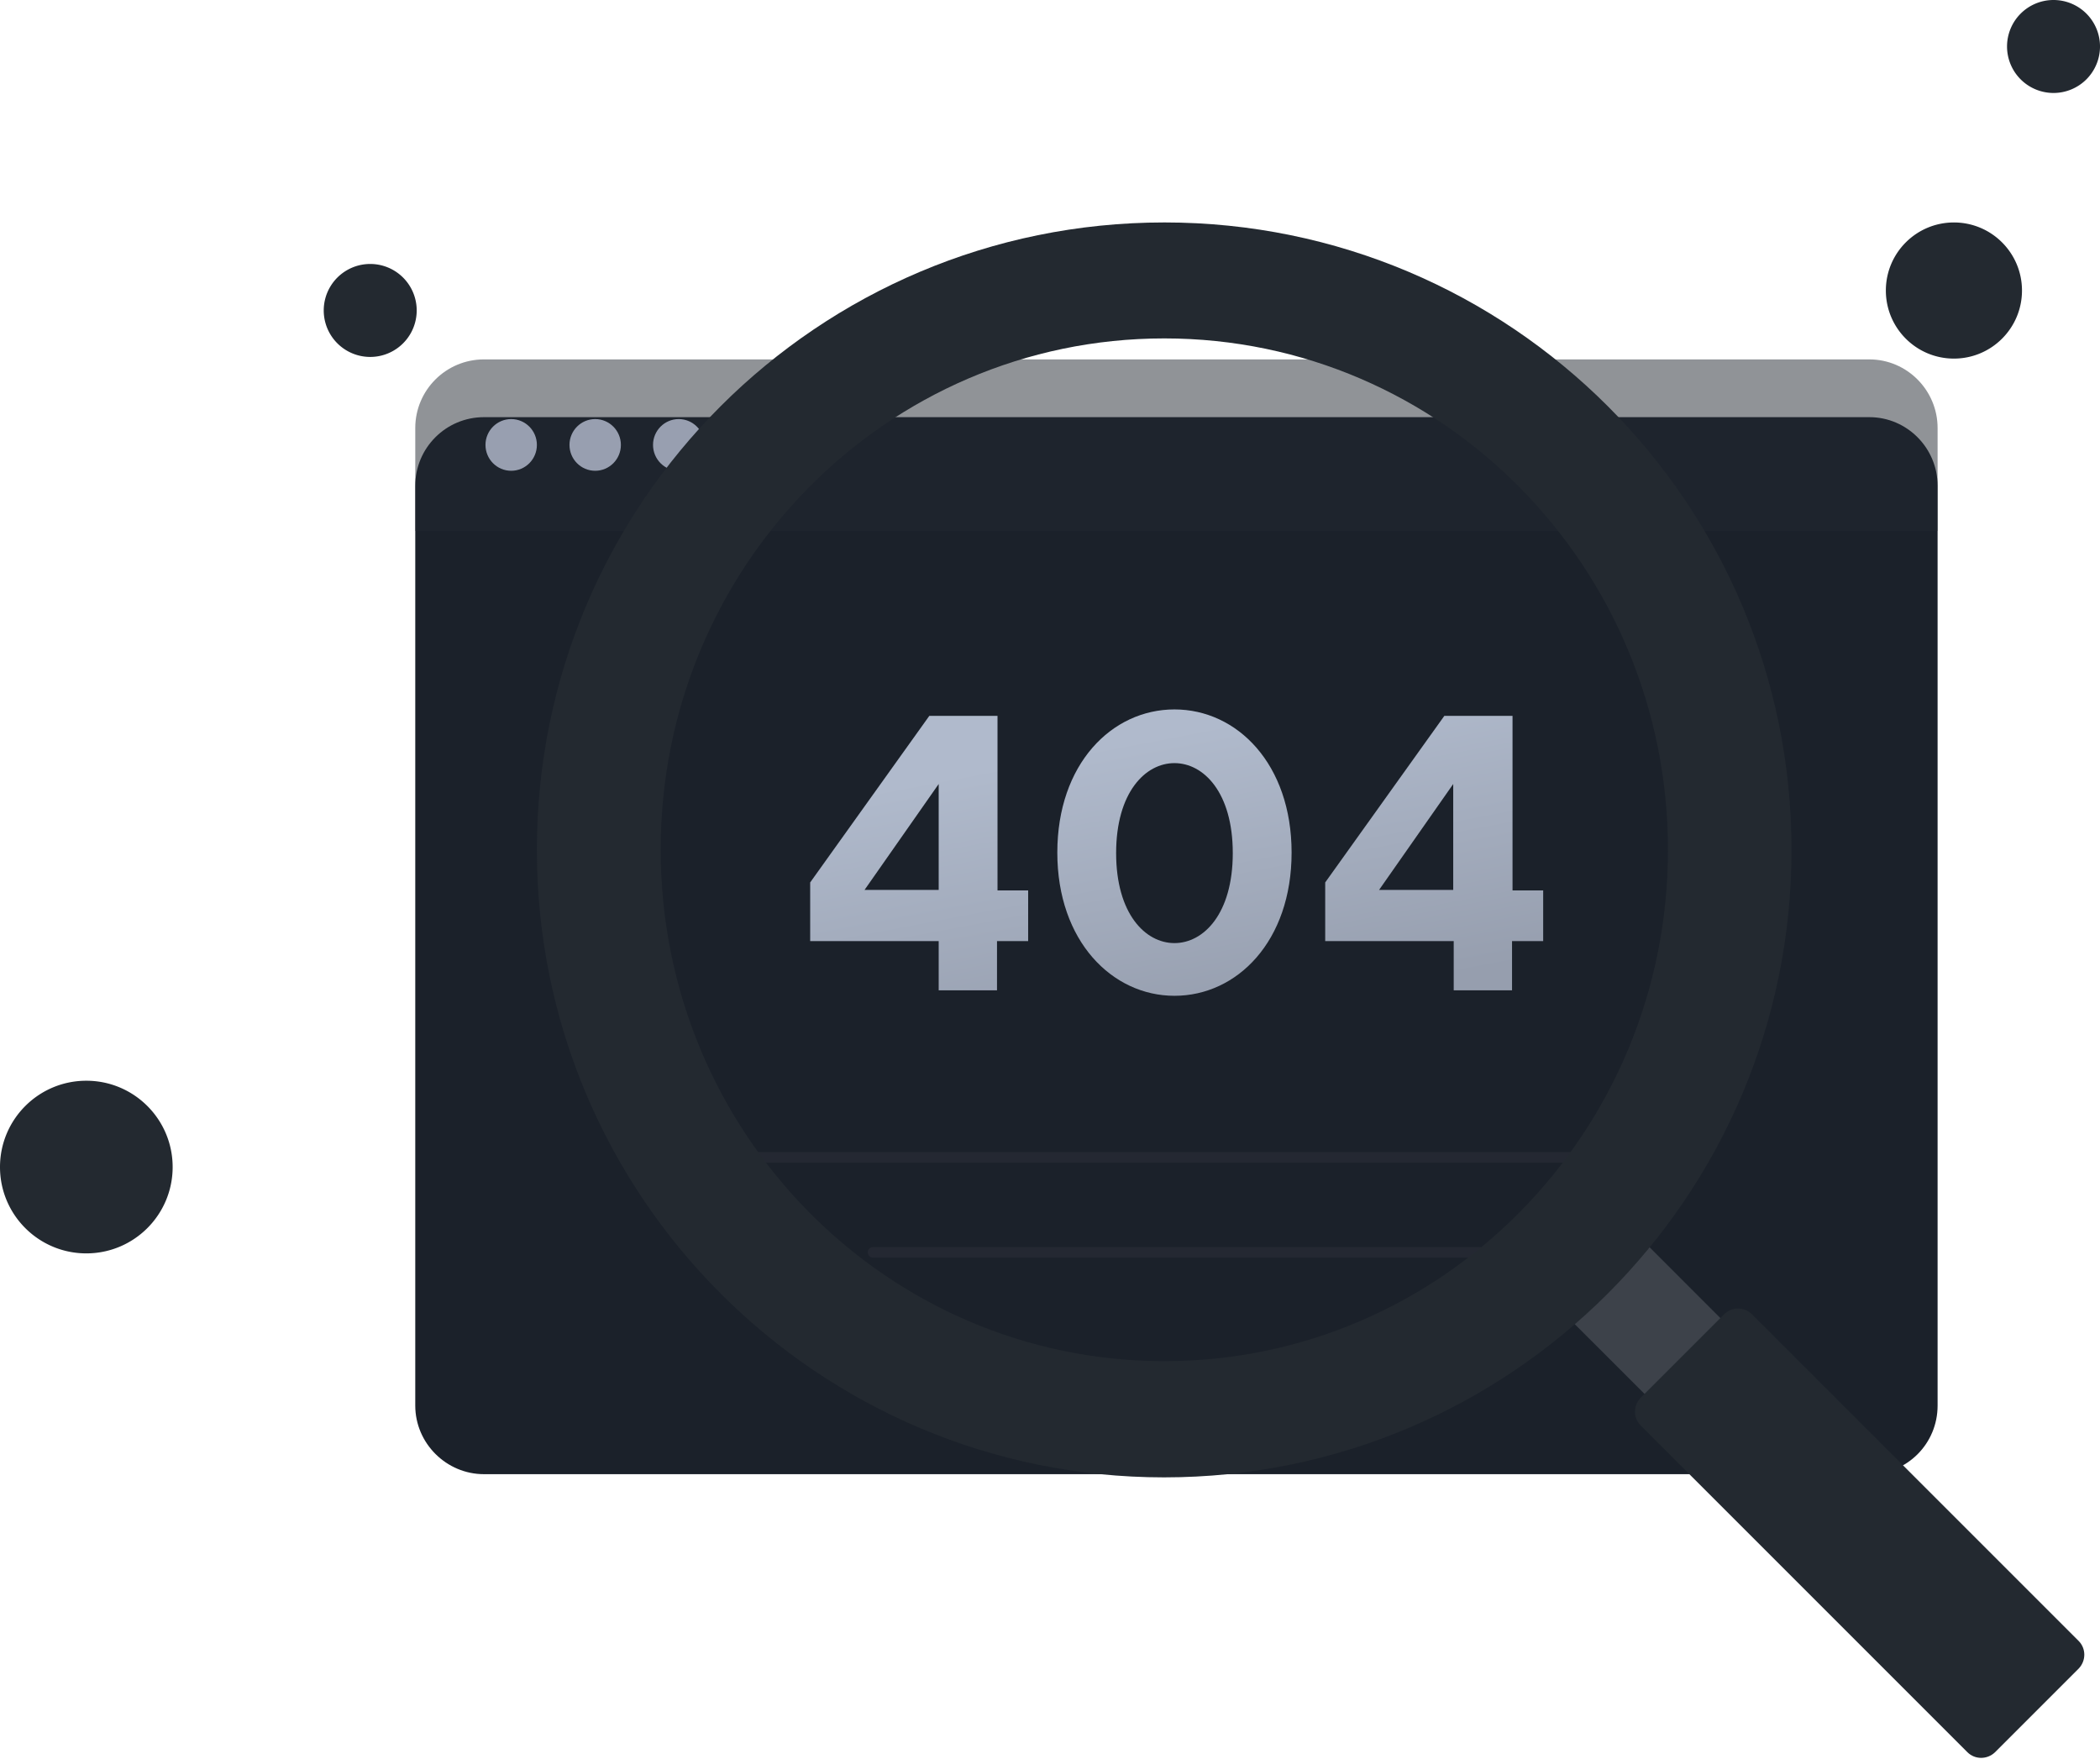 <svg xmlns="http://www.w3.org/2000/svg" width="400" height="335" fill="none"><path fill="#232930" d="M372.175 68.302c7.16 0 12.965-5.804 12.965-12.965 0-7.16-5.805-12.964-12.965-12.964s-12.964 5.804-12.964 12.965c0 7.16 5.804 12.964 12.964 12.964Zm18.972-50.594a8.854 8.854 0 1 0-8.854-8.854 8.854 8.854 0 0 0 8.854 8.854ZM70.518 67.986a8.854 8.854 0 1 0 0-17.708 8.854 8.854 0 0 0 0 17.708ZM16.443 238.734c9.08 0 16.442-7.362 16.442-16.443 0-9.081-7.361-16.442-16.442-16.442S0 213.21 0 222.291s7.362 16.443 16.443 16.443Z"/><g filter="url(#a)"><path fill="#1B212A" d="M369.066 81.525V256.72c0 7.292-5.837 13.069-12.992 13.069H92.184c-7.155 0-13.086-5.872-13.086-13.069V81.525c0-7.197 5.837-13.068 13.086-13.068h263.89c7.155 0 12.992 5.871 12.992 13.069Z"/></g><path fill="#232930" d="M369.066 81.525v19.603H79.098V81.525c0-7.197 5.837-13.068 13.086-13.068h263.89c7.155 0 12.992 5.871 12.992 13.069Z" opacity=".5"/><path fill="#989FB0" d="M97.368 89.67c2.704 0 4.896-2.205 4.896-4.924 0-2.72-2.192-4.925-4.896-4.925-2.703 0-4.895 2.205-4.895 4.925 0 2.72 2.192 4.924 4.895 4.924Zm16 0c2.704 0 4.896-2.205 4.896-4.924 0-2.72-2.192-4.925-4.896-4.925-2.704 0-4.895 2.205-4.895 4.925 0 2.72 2.191 4.924 4.895 4.924Zm15.914 0c2.704 0 4.896-2.205 4.896-4.924 0-2.72-2.192-4.925-4.896-4.925-2.703 0-4.895 2.205-4.895 4.925 0 2.72 2.192 4.924 4.895 4.924Z"/><path stroke="#2A2E37" stroke-linecap="round" stroke-linejoin="round" stroke-miterlimit="10" stroke-width="2" d="M139.641 220.449h168.897m-142.257 18.09h115.611" opacity=".6"/><path fill="url(#b)" d="M195.839 169.501v9.754h-5.932v9.375h-11.109v-9.375H154.32V168.08l22.689-31.724h12.993v33.24h5.837v-.095Zm-17.041-20.171-14.122 20.171h14.122V149.33Z"/><path fill="url(#c)" d="M223.706 189.672c-11.863 0-22.313-10.417-22.313-27.274 0-16.856 10.356-27.273 22.313-27.273 11.956 0 22.312 10.417 22.312 27.273 0 16.857-10.356 27.274-22.312 27.274Zm0-10.038c5.554 0 11.109-5.588 11.109-17.141 0-11.553-5.555-17.14-11.109-17.14-5.555 0-11.11 5.587-11.11 17.14s5.555 17.141 11.11 17.141Z"/><path fill="url(#d)" d="M293.938 169.501v9.754h-5.931v9.375h-11.109v-9.375H252.42V168.08l22.689-31.724h12.992v33.24h5.837v-.095Zm-17.134-20.171-14.122 20.171h14.122V149.33Z"/><path fill="#fff" fill-opacity=".15" d="m356.249 308.472-63.073-63.023 14.459-14.46 63.023 63.073-14.409 14.41Z"/><path fill="#fff" fill-opacity=".15" d="m378.175 330.646-48.365-48.364c-4.038-4.039-4.038-10.621 0-14.659 4.039-4.039 10.62-4.039 14.659 0l48.364 48.364c4.039 4.039 4.039 10.62 0 14.659-4.038 4.039-10.62 4.039-14.658 0Z"/><path fill="#232930" d="m374.736 333.739-62.226-62.226c-1.446-1.446-1.446-3.789 0-5.285l15.906-15.905c1.446-1.446 3.789-1.446 5.285 0l62.225 62.225c1.446 1.446 1.446 3.789 0 5.285l-15.905 15.906c-1.496 1.446-3.839 1.446-5.285 0ZM221.776 42.37c-66.014 0-119.514 53.499-119.514 119.514 0 65.965 53.5 119.514 119.465 119.514 66.014 0 119.514-53.499 119.514-119.514 0-66.015-53.5-119.515-119.465-119.515Zm0 216.891c-53.001 0-95.93-43.628-95.93-97.427 0-53.799 42.929-97.377 95.93-97.377 53.002 0 95.931 43.628 95.931 97.427 0 53.799-42.979 97.377-95.931 97.377Z"/><defs><linearGradient id="b" x1="246.525" x2="256.957" y1="135.125" y2="189.672" gradientUnits="userSpaceOnUse"><stop stop-color="#B0BACC"/><stop offset="1" stop-color="#969EAE"/></linearGradient><linearGradient id="c" x1="246.525" x2="256.957" y1="135.125" y2="189.672" gradientUnits="userSpaceOnUse"><stop stop-color="#B0BACC"/><stop offset="1" stop-color="#969EAE"/></linearGradient><linearGradient id="d" x1="246.525" x2="256.957" y1="135.125" y2="189.672" gradientUnits="userSpaceOnUse"><stop stop-color="#B0BACC"/><stop offset="1" stop-color="#969EAE"/></linearGradient><filter id="a" width="333.969" height="245.33" x="57.098" y="57.457" color-interpolation-filters="sRGB" filterUnits="userSpaceOnUse"><feFlood flood-opacity="0" result="BackgroundImageFix"/><feColorMatrix in="SourceAlpha" result="hardAlpha" values="0 0 0 0 0 0 0 0 0 0 0 0 0 0 0 0 0 0 127 0"/><feOffset dy="11"/><feGaussianBlur stdDeviation="11"/><feColorMatrix values="0 0 0 0 0 0 0 0 0 0 0 0 0 0 0 0 0 0 0.27 0"/><feBlend in2="BackgroundImageFix" result="effect1_dropShadow_10751_701"/><feBlend in="SourceGraphic" in2="effect1_dropShadow_10751_701" result="shape"/></filter></defs></svg>